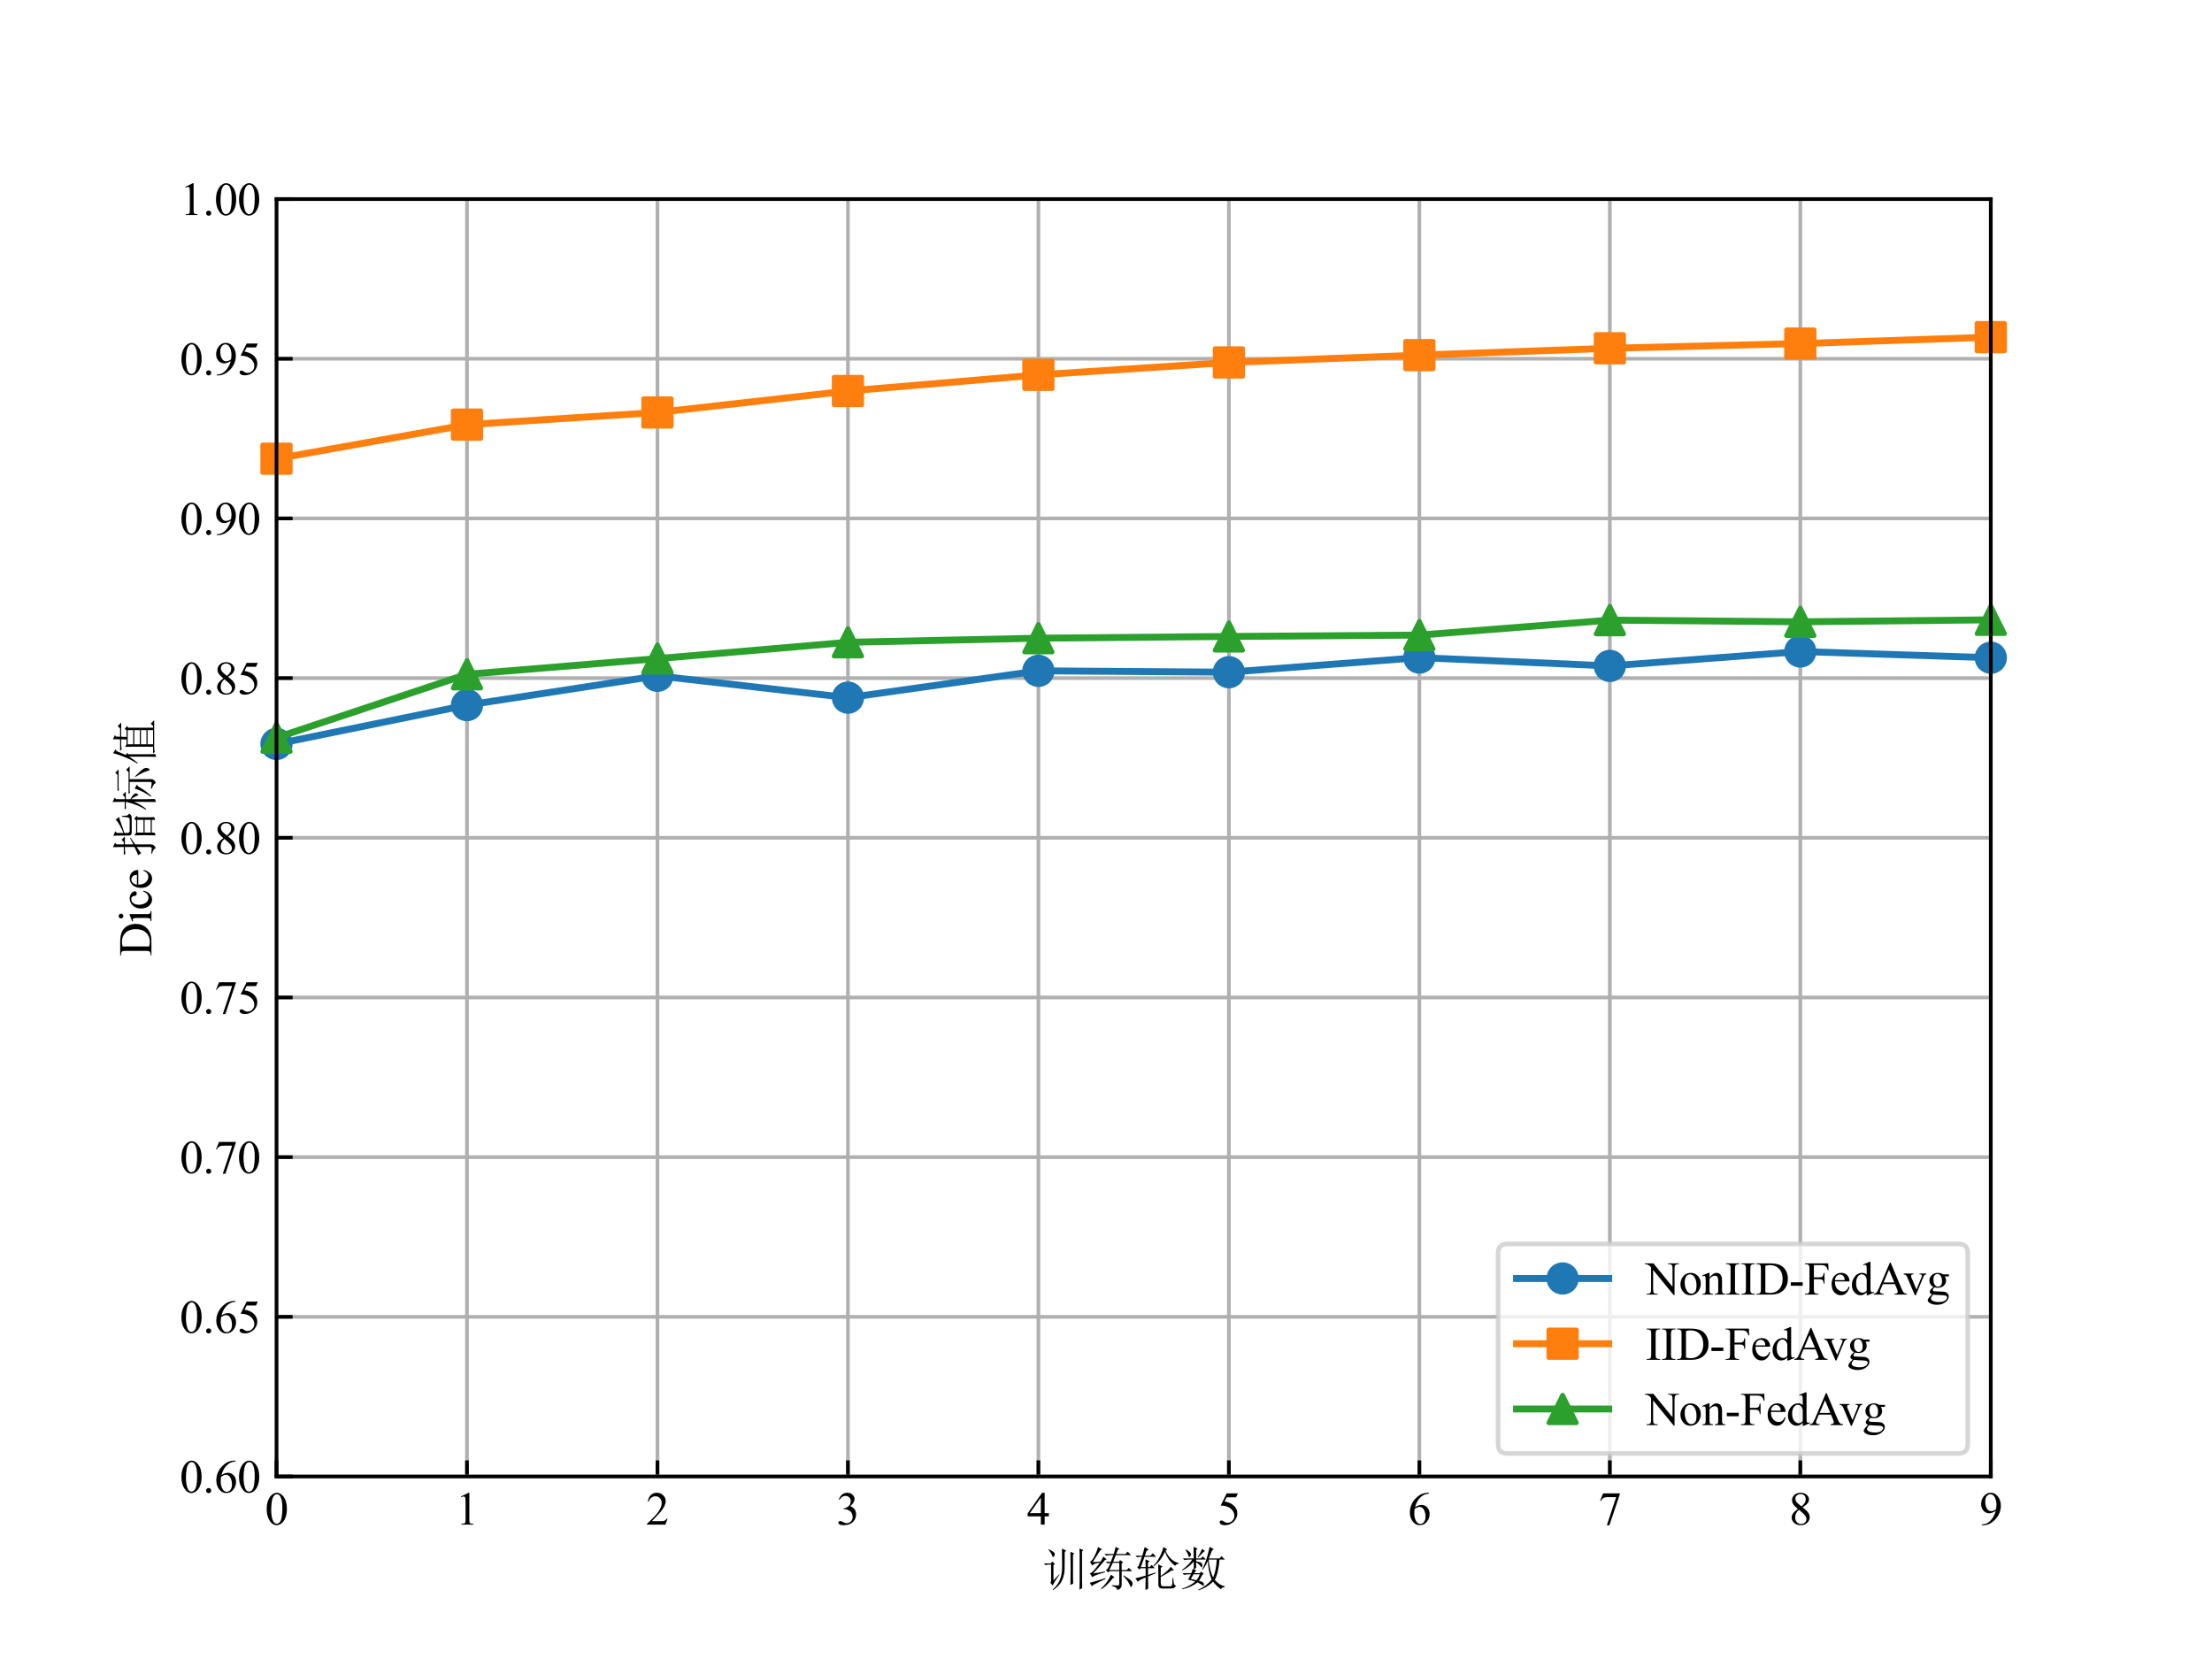 <?xml version="1.0" encoding="utf-8" standalone="no"?>
<!DOCTYPE svg PUBLIC "-//W3C//DTD SVG 1.1//EN"
  "http://www.w3.org/Graphics/SVG/1.1/DTD/svg11.dtd">
<svg xmlns:xlink="http://www.w3.org/1999/xlink" width="480pt" height="360pt" viewBox="0 0 480 360" xmlns="http://www.w3.org/2000/svg" version="1.1">
 <defs>
  <style type="text/css">*{stroke-linejoin: round; stroke-linecap: butt}</style>
 </defs>
 <g id="figure_1">
  <g id="patch_1">
   <path d="M 0 360 
L 480 360 
L 480 0 
L 0 0 
z
" style="fill: #ffffff"/>
  </g>
  <g id="axes_1">
   <g id="patch_2">
    <path d="M 60 320.4 
L 432 320.4 
L 432 43.2 
L 60 43.2 
z
" style="fill: #ffffff"/>
   </g>
   <g id="matplotlib.axis_1">
    <g id="xtick_1">
     <g id="line2d_1">
      <path d="M 60 320.4 
L 60 43.2 
" clip-path="url(#pcd4555f2c1)" style="fill: none; stroke: #b0b0b0; stroke-width: 0.8; stroke-linecap: square"/>
     </g>
     <g id="line2d_2">
      <defs>
       <path id="mec7905aaf5" d="M 0 0 
L 0 -3.5 
" style="stroke: #000000; stroke-width: 0.8"/>
      </defs>
      <g>
       <use xlink:href="#mec7905aaf5" x="60" y="320.4" style="stroke: #000000; stroke-width: 0.8"/>
      </g>
     </g>
     <g id="text_1">
      <!-- 0 -->
      <g transform="translate(57.5 330.844) scale(0.1 -0.1)">
       <defs>
        <path id="TimesNewRomanPSMT-30" d="M 231 2094 
Q 231 2819 450 3342 
Q 669 3866 1031 4122 
Q 1313 4325 1613 4325 
Q 2100 4325 2488 3828 
Q 2972 3213 2972 2159 
Q 2972 1422 2759 906 
Q 2547 391 2217 158 
Q 1888 -75 1581 -75 
Q 975 -75 572 641 
Q 231 1244 231 2094 
z
M 844 2016 
Q 844 1141 1059 588 
Q 1238 122 1591 122 
Q 1759 122 1940 273 
Q 2122 425 2216 781 
Q 2359 1319 2359 2297 
Q 2359 3022 2209 3506 
Q 2097 3866 1919 4016 
Q 1791 4119 1609 4119 
Q 1397 4119 1231 3928 
Q 1006 3669 925 3112 
Q 844 2556 844 2016 
z
" transform="scale(0.016)"/>
       </defs>
       <use xlink:href="#TimesNewRomanPSMT-30"/>
      </g>
     </g>
    </g>
    <g id="xtick_2">
     <g id="line2d_3">
      <path d="M 101.333 320.4 
L 101.333 43.2 
" clip-path="url(#pcd4555f2c1)" style="fill: none; stroke: #b0b0b0; stroke-width: 0.8; stroke-linecap: square"/>
     </g>
     <g id="line2d_4">
      <g>
       <use xlink:href="#mec7905aaf5" x="101.333" y="320.4" style="stroke: #000000; stroke-width: 0.8"/>
      </g>
     </g>
     <g id="text_2">
      <!-- 1 -->
      <g transform="translate(98.833 330.844) scale(0.1 -0.1)">
       <defs>
        <path id="TimesNewRomanPSMT-31" d="M 750 3822 
L 1781 4325 
L 1884 4325 
L 1884 747 
Q 1884 391 1914 303 
Q 1944 216 2037 169 
Q 2131 122 2419 116 
L 2419 0 
L 825 0 
L 825 116 
Q 1125 122 1212 167 
Q 1300 213 1334 289 
Q 1369 366 1369 747 
L 1369 3034 
Q 1369 3497 1338 3628 
Q 1316 3728 1258 3775 
Q 1200 3822 1119 3822 
Q 1003 3822 797 3725 
L 750 3822 
z
" transform="scale(0.016)"/>
       </defs>
       <use xlink:href="#TimesNewRomanPSMT-31"/>
      </g>
     </g>
    </g>
    <g id="xtick_3">
     <g id="line2d_5">
      <path d="M 142.667 320.4 
L 142.667 43.2 
" clip-path="url(#pcd4555f2c1)" style="fill: none; stroke: #b0b0b0; stroke-width: 0.8; stroke-linecap: square"/>
     </g>
     <g id="line2d_6">
      <g>
       <use xlink:href="#mec7905aaf5" x="142.667" y="320.4" style="stroke: #000000; stroke-width: 0.8"/>
      </g>
     </g>
     <g id="text_3">
      <!-- 2 -->
      <g transform="translate(140.167 330.844) scale(0.1 -0.1)">
       <defs>
        <path id="TimesNewRomanPSMT-32" d="M 2934 816 
L 2638 0 
L 138 0 
L 138 116 
Q 1241 1122 1691 1759 
Q 2141 2397 2141 2925 
Q 2141 3328 1894 3587 
Q 1647 3847 1303 3847 
Q 991 3847 742 3664 
Q 494 3481 375 3128 
L 259 3128 
Q 338 3706 661 4015 
Q 984 4325 1469 4325 
Q 1984 4325 2329 3994 
Q 2675 3663 2675 3213 
Q 2675 2891 2525 2569 
Q 2294 2063 1775 1497 
Q 997 647 803 472 
L 1909 472 
Q 2247 472 2383 497 
Q 2519 522 2628 598 
Q 2738 675 2819 816 
L 2934 816 
z
" transform="scale(0.016)"/>
       </defs>
       <use xlink:href="#TimesNewRomanPSMT-32"/>
      </g>
     </g>
    </g>
    <g id="xtick_4">
     <g id="line2d_7">
      <path d="M 184 320.4 
L 184 43.2 
" clip-path="url(#pcd4555f2c1)" style="fill: none; stroke: #b0b0b0; stroke-width: 0.8; stroke-linecap: square"/>
     </g>
     <g id="line2d_8">
      <g>
       <use xlink:href="#mec7905aaf5" x="184" y="320.4" style="stroke: #000000; stroke-width: 0.8"/>
      </g>
     </g>
     <g id="text_4">
      <!-- 3 -->
      <g transform="translate(181.5 330.844) scale(0.1 -0.1)">
       <defs>
        <path id="TimesNewRomanPSMT-33" d="M 325 3431 
Q 506 3859 782 4092 
Q 1059 4325 1472 4325 
Q 1981 4325 2253 3994 
Q 2459 3747 2459 3466 
Q 2459 3003 1878 2509 
Q 2269 2356 2469 2072 
Q 2669 1788 2669 1403 
Q 2669 853 2319 450 
Q 1863 -75 997 -75 
Q 569 -75 414 31 
Q 259 138 259 259 
Q 259 350 332 419 
Q 406 488 509 488 
Q 588 488 669 463 
Q 722 447 909 348 
Q 1097 250 1169 231 
Q 1284 197 1416 197 
Q 1734 197 1970 444 
Q 2206 691 2206 1028 
Q 2206 1275 2097 1509 
Q 2016 1684 1919 1775 
Q 1784 1900 1550 2001 
Q 1316 2103 1072 2103 
L 972 2103 
L 972 2197 
Q 1219 2228 1467 2375 
Q 1716 2522 1828 2728 
Q 1941 2934 1941 3181 
Q 1941 3503 1739 3701 
Q 1538 3900 1238 3900 
Q 753 3900 428 3381 
L 325 3431 
z
" transform="scale(0.016)"/>
       </defs>
       <use xlink:href="#TimesNewRomanPSMT-33"/>
      </g>
     </g>
    </g>
    <g id="xtick_5">
     <g id="line2d_9">
      <path d="M 225.333 320.4 
L 225.333 43.2 
" clip-path="url(#pcd4555f2c1)" style="fill: none; stroke: #b0b0b0; stroke-width: 0.8; stroke-linecap: square"/>
     </g>
     <g id="line2d_10">
      <g>
       <use xlink:href="#mec7905aaf5" x="225.333" y="320.4" style="stroke: #000000; stroke-width: 0.8"/>
      </g>
     </g>
     <g id="text_5">
      <!-- 4 -->
      <g transform="translate(222.833 330.844) scale(0.1 -0.1)">
       <defs>
        <path id="TimesNewRomanPSMT-34" d="M 2978 1563 
L 2978 1119 
L 2409 1119 
L 2409 0 
L 1894 0 
L 1894 1119 
L 100 1119 
L 100 1519 
L 2066 4325 
L 2409 4325 
L 2409 1563 
L 2978 1563 
z
M 1894 1563 
L 1894 3666 
L 406 1563 
L 1894 1563 
z
" transform="scale(0.016)"/>
       </defs>
       <use xlink:href="#TimesNewRomanPSMT-34"/>
      </g>
     </g>
    </g>
    <g id="xtick_6">
     <g id="line2d_11">
      <path d="M 266.667 320.4 
L 266.667 43.2 
" clip-path="url(#pcd4555f2c1)" style="fill: none; stroke: #b0b0b0; stroke-width: 0.8; stroke-linecap: square"/>
     </g>
     <g id="line2d_12">
      <g>
       <use xlink:href="#mec7905aaf5" x="266.667" y="320.4" style="stroke: #000000; stroke-width: 0.8"/>
      </g>
     </g>
     <g id="text_6">
      <!-- 5 -->
      <g transform="translate(264.167 330.844) scale(0.1 -0.1)">
       <defs>
        <path id="TimesNewRomanPSMT-35" d="M 2778 4238 
L 2534 3706 
L 1259 3706 
L 981 3138 
Q 1809 3016 2294 2522 
Q 2709 2097 2709 1522 
Q 2709 1188 2573 903 
Q 2438 619 2231 419 
Q 2025 219 1772 97 
Q 1413 -75 1034 -75 
Q 653 -75 479 54 
Q 306 184 306 341 
Q 306 428 378 495 
Q 450 563 559 563 
Q 641 563 702 538 
Q 763 513 909 409 
Q 1144 247 1384 247 
Q 1750 247 2026 523 
Q 2303 800 2303 1197 
Q 2303 1581 2056 1914 
Q 1809 2247 1375 2428 
Q 1034 2569 447 2591 
L 1259 4238 
L 2778 4238 
z
" transform="scale(0.016)"/>
       </defs>
       <use xlink:href="#TimesNewRomanPSMT-35"/>
      </g>
     </g>
    </g>
    <g id="xtick_7">
     <g id="line2d_13">
      <path d="M 308 320.4 
L 308 43.2 
" clip-path="url(#pcd4555f2c1)" style="fill: none; stroke: #b0b0b0; stroke-width: 0.8; stroke-linecap: square"/>
     </g>
     <g id="line2d_14">
      <g>
       <use xlink:href="#mec7905aaf5" x="308" y="320.4" style="stroke: #000000; stroke-width: 0.8"/>
      </g>
     </g>
     <g id="text_7">
      <!-- 6 -->
      <g transform="translate(305.5 330.844) scale(0.1 -0.1)">
       <defs>
        <path id="TimesNewRomanPSMT-36" d="M 2869 4325 
L 2869 4209 
Q 2456 4169 2195 4045 
Q 1934 3922 1679 3669 
Q 1425 3416 1258 3105 
Q 1091 2794 978 2366 
Q 1428 2675 1881 2675 
Q 2316 2675 2634 2325 
Q 2953 1975 2953 1425 
Q 2953 894 2631 456 
Q 2244 -75 1606 -75 
Q 1172 -75 869 213 
Q 275 772 275 1663 
Q 275 2231 503 2743 
Q 731 3256 1154 3653 
Q 1578 4050 1965 4187 
Q 2353 4325 2688 4325 
L 2869 4325 
z
M 925 2138 
Q 869 1716 869 1456 
Q 869 1156 980 804 
Q 1091 453 1309 247 
Q 1469 100 1697 100 
Q 1969 100 2183 356 
Q 2397 613 2397 1088 
Q 2397 1622 2184 2012 
Q 1972 2403 1581 2403 
Q 1463 2403 1327 2353 
Q 1191 2303 925 2138 
z
" transform="scale(0.016)"/>
       </defs>
       <use xlink:href="#TimesNewRomanPSMT-36"/>
      </g>
     </g>
    </g>
    <g id="xtick_8">
     <g id="line2d_15">
      <path d="M 349.333 320.4 
L 349.333 43.2 
" clip-path="url(#pcd4555f2c1)" style="fill: none; stroke: #b0b0b0; stroke-width: 0.8; stroke-linecap: square"/>
     </g>
     <g id="line2d_16">
      <g>
       <use xlink:href="#mec7905aaf5" x="349.333" y="320.4" style="stroke: #000000; stroke-width: 0.8"/>
      </g>
     </g>
     <g id="text_8">
      <!-- 7 -->
      <g transform="translate(346.833 330.844) scale(0.1 -0.1)">
       <defs>
        <path id="TimesNewRomanPSMT-37" d="M 644 4238 
L 2916 4238 
L 2916 4119 
L 1503 -88 
L 1153 -88 
L 2419 3728 
L 1253 3728 
Q 900 3728 750 3644 
Q 488 3500 328 3200 
L 238 3234 
L 644 4238 
z
" transform="scale(0.016)"/>
       </defs>
       <use xlink:href="#TimesNewRomanPSMT-37"/>
      </g>
     </g>
    </g>
    <g id="xtick_9">
     <g id="line2d_17">
      <path d="M 390.667 320.4 
L 390.667 43.2 
" clip-path="url(#pcd4555f2c1)" style="fill: none; stroke: #b0b0b0; stroke-width: 0.8; stroke-linecap: square"/>
     </g>
     <g id="line2d_18">
      <g>
       <use xlink:href="#mec7905aaf5" x="390.667" y="320.4" style="stroke: #000000; stroke-width: 0.8"/>
      </g>
     </g>
     <g id="text_9">
      <!-- 8 -->
      <g transform="translate(388.167 330.844) scale(0.1 -0.1)">
       <defs>
        <path id="TimesNewRomanPSMT-38" d="M 1228 2134 
Q 725 2547 579 2797 
Q 434 3047 434 3316 
Q 434 3728 753 4026 
Q 1072 4325 1600 4325 
Q 2113 4325 2425 4047 
Q 2738 3769 2738 3413 
Q 2738 3175 2569 2928 
Q 2400 2681 1866 2347 
Q 2416 1922 2594 1678 
Q 2831 1359 2831 1006 
Q 2831 559 2490 242 
Q 2150 -75 1597 -75 
Q 994 -75 656 303 
Q 388 606 388 966 
Q 388 1247 577 1523 
Q 766 1800 1228 2134 
z
M 1719 2469 
Q 2094 2806 2194 3001 
Q 2294 3197 2294 3444 
Q 2294 3772 2109 3958 
Q 1925 4144 1606 4144 
Q 1288 4144 1088 3959 
Q 888 3775 888 3528 
Q 888 3366 970 3203 
Q 1053 3041 1206 2894 
L 1719 2469 
z
M 1375 2016 
Q 1116 1797 991 1539 
Q 866 1281 866 981 
Q 866 578 1086 336 
Q 1306 94 1647 94 
Q 1984 94 2187 284 
Q 2391 475 2391 747 
Q 2391 972 2272 1150 
Q 2050 1481 1375 2016 
z
" transform="scale(0.016)"/>
       </defs>
       <use xlink:href="#TimesNewRomanPSMT-38"/>
      </g>
     </g>
    </g>
    <g id="xtick_10">
     <g id="line2d_19">
      <path d="M 432 320.4 
L 432 43.2 
" clip-path="url(#pcd4555f2c1)" style="fill: none; stroke: #b0b0b0; stroke-width: 0.8; stroke-linecap: square"/>
     </g>
     <g id="line2d_20">
      <g>
       <use xlink:href="#mec7905aaf5" x="432" y="320.4" style="stroke: #000000; stroke-width: 0.8"/>
      </g>
     </g>
     <g id="text_10">
      <!-- 9 -->
      <g transform="translate(429.5 330.844) scale(0.1 -0.1)">
       <defs>
        <path id="TimesNewRomanPSMT-39" d="M 338 -88 
L 338 28 
Q 744 34 1094 217 
Q 1444 400 1770 856 
Q 2097 1313 2225 1859 
Q 1734 1544 1338 1544 
Q 891 1544 572 1889 
Q 253 2234 253 2806 
Q 253 3363 572 3797 
Q 956 4325 1575 4325 
Q 2097 4325 2469 3894 
Q 2925 3359 2925 2575 
Q 2925 1869 2578 1258 
Q 2231 647 1613 244 
Q 1109 -88 516 -88 
L 338 -88 
z
M 2275 2091 
Q 2331 2497 2331 2741 
Q 2331 3044 2228 3395 
Q 2125 3747 1936 3934 
Q 1747 4122 1506 4122 
Q 1228 4122 1018 3872 
Q 809 3622 809 3128 
Q 809 2469 1088 2097 
Q 1291 1828 1588 1828 
Q 1731 1828 1928 1897 
Q 2125 1966 2275 2091 
z
" transform="scale(0.016)"/>
       </defs>
       <use xlink:href="#TimesNewRomanPSMT-39"/>
      </g>
     </g>
    </g>
    <g id="text_11">
     <!-- 训练轮数 -->
     <g transform="translate(226 344.062) scale(0.1 -0.1)">
      <defs>
       <path id="SimSun-8bad" d="M 3925 4575 
L 4475 4350 
L 4275 4200 
L 4275 1050 
Q 4275 825 4300 275 
L 3925 75 
Q 3950 1050 3950 2362 
Q 3950 3675 3925 4575 
z
M 5150 5025 
L 5700 4800 
L 5500 4625 
L 5500 725 
Q 5500 225 5525 -350 
L 5150 -550 
Q 5175 -75 5175 500 
L 5175 4125 
Q 5175 4400 5150 5025 
z
M 950 4875 
L 1000 4925 
Q 1500 4675 1662 4525 
Q 1825 4375 1800 4200 
Q 1775 4025 1700 3950 
Q 1625 3875 1575 3875 
Q 1500 3875 1425 4100 
Q 1325 4400 950 4875 
z
M 1625 700 
L 2400 1525 
L 2450 1475 
Q 1750 525 1525 0 
L 1200 400 
Q 1325 525 1300 725 
L 1300 2850 
L 1025 2850 
Q 825 2850 550 2775 
L 325 3000 
L 1275 3000 
L 1450 3250 
L 1825 2925 
L 1625 2775 
L 1625 700 
z
M 2775 5000 
L 3350 4750 
L 3150 4550 
Q 3150 3125 3137 2300 
Q 3125 1475 2812 750 
Q 2500 25 1575 -625 
L 1500 -575 
Q 2300 175 2550 900 
Q 2800 1625 2800 2650 
Q 2800 3675 2775 5000 
z
" transform="scale(0.016)"/>
       <path id="SimSun-7ec3" d="M 700 3175 
L 1775 3250 
Q 1950 3525 2125 3925 
L 2600 3550 
L 2375 3475 
Q 1575 2500 775 1650 
Q 1425 1725 2350 1900 
L 2375 1800 
Q 875 1400 650 1125 
L 325 1650 
Q 550 1725 800 1987 
Q 1050 2250 1675 3100 
Q 1375 3075 1087 2987 
Q 800 2900 625 2725 
L 325 3225 
Q 550 3275 887 3900 
Q 1225 4525 1425 5225 
L 1975 4900 
L 1700 4750 
Q 1225 3975 700 3175 
z
M 300 375 
Q 1250 625 2425 1000 
L 2450 900 
Q 1550 500 750 75 
L 600 -100 
L 300 375 
z
M 2700 2250 
Q 2900 2550 3100 3075 
Q 2975 3075 2700 3000 
L 2475 3225 
L 3150 3225 
L 3500 4125 
L 3125 4125 
Q 2800 4125 2525 4050 
L 2300 4275 
L 3550 4275 
Q 3775 5000 3800 5250 
L 4325 4950 
L 4100 4825 
Q 4025 4650 3875 4275 
L 5125 4275 
L 5450 4600 
L 5900 4125 
L 3825 4125 
L 3475 3225 
L 4250 3225 
L 4425 3450 
L 4825 3150 
L 4625 3000 
L 4625 2100 
L 5300 2100 
L 5600 2400 
L 6050 1950 
L 4625 1950 
L 4625 150 
Q 4650 -450 4025 -600 
Q 4025 -225 3300 -50 
L 3300 50 
Q 3900 0 4100 0 
Q 4300 0 4300 275 
L 4300 1950 
L 2975 1950 
L 2800 1775 
L 2475 2125 
L 2700 2250 
z
M 3450 1025 
Q 2650 0 1900 -500 
L 1825 -425 
Q 2275 0 2600 450 
Q 2925 900 3175 1475 
L 3675 1100 
L 3450 1025 
z
M 4900 1375 
Q 5775 825 5937 637 
Q 6100 450 6100 275 
Q 6100 125 6025 -37 
Q 5950 -200 5900 -200 
Q 5825 -200 5700 125 
Q 5525 575 4850 1300 
L 4900 1375 
z
M 3425 3075 
Q 3225 2625 2950 2100 
L 4300 2100 
L 4300 3075 
L 3425 3075 
z
" transform="scale(0.016)"/>
       <path id="SimSun-8f6e" d="M 1625 2500 
Q 1625 3125 1600 3550 
L 2175 3300 
L 1950 3125 
L 1950 2500 
L 2150 2500 
L 2450 2800 
L 2875 2350 
L 1950 2350 
L 1950 1450 
L 2975 1775 
L 3000 1675 
L 1950 1225 
Q 1950 275 1975 -425 
L 1600 -600 
Q 1625 425 1625 1100 
Q 650 700 550 500 
L 250 1000 
Q 675 1075 1625 1350 
L 1625 2350 
L 950 2350 
L 775 2175 
L 475 2500 
L 675 2650 
L 1125 3900 
L 950 3900 
Q 750 3900 475 3825 
L 250 4050 
L 1175 4050 
Q 1325 4525 1500 5225 
L 2050 4850 
L 1750 4700 
L 1525 4050 
L 2275 4050 
L 2600 4375 
L 3050 3900 
L 1475 3900 
L 975 2500 
L 1625 2500 
z
M 4550 4900 
L 4325 4725 
Q 4925 3350 6125 3050 
L 6125 2975 
Q 5775 2925 5625 2675 
Q 4650 3400 4250 4600 
Q 3675 3300 2725 2600 
L 2675 2675 
Q 3100 3100 3450 3737 
Q 3800 4375 4050 5225 
L 4550 4900 
z
M 3350 1575 
Q 3350 2350 3325 2875 
L 3925 2575 
L 3675 2400 
L 3675 1300 
Q 4550 1875 5050 2550 
L 5450 2075 
L 5125 2025 
Q 4400 1525 3675 1175 
L 3675 375 
Q 3650 -150 4125 -100 
L 4975 -100 
Q 5225 -100 5250 325 
Q 5275 750 5275 1025 
L 5375 1025 
Q 5400 700 5437 375 
Q 5475 50 5750 -25 
Q 5600 -375 5125 -400 
L 3925 -400 
Q 3325 -400 3350 150 
L 3350 1575 
z
" transform="scale(0.016)"/>
       <path id="SimSun-6570" d="M 1875 1525 
Q 1675 1200 1500 900 
Q 1825 825 2275 725 
Q 2500 975 2725 1525 
L 1875 1525 
z
M 850 4900 
Q 1325 4600 1425 4450 
Q 1525 4300 1525 4225 
Q 1525 4100 1437 3975 
Q 1350 3850 1300 3850 
Q 1225 3850 1150 4100 
Q 1050 4450 775 4850 
L 850 4900 
z
M 3000 4975 
L 3450 4675 
Q 3250 4625 3100 4425 
Q 2925 4225 2525 3825 
L 2450 3875 
Q 2925 4625 3000 4975 
z
M 1875 5250 
L 2425 5000 
L 2225 4825 
L 2225 3675 
L 2850 3675 
L 3125 3950 
L 3550 3525 
L 2225 3525 
L 2225 3300 
Q 2800 3175 2937 3062 
Q 3075 2950 3075 2775 
Q 3075 2700 3050 2587 
Q 3025 2475 2975 2475 
Q 2925 2475 2800 2650 
Q 2600 2925 2225 3175 
L 2225 2400 
L 1925 2200 
L 2275 2050 
Q 2150 2000 1950 1675 
L 2725 1675 
L 2900 1900 
L 3275 1575 
L 3050 1450 
Q 2800 875 2600 650 
Q 3000 550 3137 437 
Q 3275 325 3275 150 
Q 3275 -25 3200 -25 
Q 3125 -25 3025 75 
Q 2750 275 2400 425 
Q 1525 -275 325 -500 
L 300 -425 
Q 1450 -50 2100 550 
Q 1600 725 1125 800 
Q 1225 950 1525 1525 
L 1200 1525 
Q 875 1525 600 1450 
L 375 1675 
L 1575 1675 
Q 1675 1925 1775 2275 
L 1900 2225 
L 1900 3250 
Q 1225 2475 350 2050 
L 300 2125 
Q 1225 2775 1700 3525 
L 1250 3525 
Q 925 3525 650 3450 
L 425 3675 
L 1900 3675 
Q 1900 4575 1875 5250 
z
M 3925 3525 
Q 4050 2075 4525 1100 
Q 4925 1950 5025 3525 
L 3925 3525 
z
M 4050 5250 
L 4625 4925 
Q 4425 4850 4325 4625 
Q 4225 4400 3950 3675 
L 5375 3675 
L 5675 3975 
L 6125 3525 
L 5400 3525 
Q 5250 1675 4750 775 
Q 5325 75 6100 -100 
L 6100 -200 
Q 5625 -275 5600 -500 
Q 4950 -50 4525 525 
Q 3700 -275 2550 -650 
L 2500 -575 
Q 3650 -50 4325 800 
Q 3850 1975 3825 3375 
Q 3575 2725 3100 2150 
L 3025 2200 
Q 3625 3200 4050 5250 
z
" transform="scale(0.016)"/>
      </defs>
      <use xlink:href="#SimSun-8bad"/>
      <use xlink:href="#SimSun-7ec3" x="100"/>
      <use xlink:href="#SimSun-8f6e" x="200"/>
      <use xlink:href="#SimSun-6570" x="300"/>
     </g>
    </g>
   </g>
   <g id="matplotlib.axis_2">
    <g id="ytick_1">
     <g id="line2d_21">
      <path d="M 60 320.4 
L 432 320.4 
" clip-path="url(#pcd4555f2c1)" style="fill: none; stroke: #b0b0b0; stroke-width: 0.8; stroke-linecap: square"/>
     </g>
     <g id="line2d_22">
      <defs>
       <path id="mfb85267f0c" d="M 0 0 
L 3.5 0 
" style="stroke: #000000; stroke-width: 0.8"/>
      </defs>
      <g>
       <use xlink:href="#mfb85267f0c" x="60" y="320.4" style="stroke: #000000; stroke-width: 0.8"/>
      </g>
     </g>
     <g id="text_12">
      <!-- 0.60 -->
      <g transform="translate(39 323.872) scale(0.1 -0.1)">
       <defs>
        <path id="TimesNewRomanPSMT-2e" d="M 800 606 
Q 947 606 1047 504 
Q 1147 403 1147 259 
Q 1147 116 1045 14 
Q 944 -88 800 -88 
Q 656 -88 554 14 
Q 453 116 453 259 
Q 453 406 554 506 
Q 656 606 800 606 
z
" transform="scale(0.016)"/>
       </defs>
       <use xlink:href="#TimesNewRomanPSMT-30"/>
       <use xlink:href="#TimesNewRomanPSMT-2e" x="50"/>
       <use xlink:href="#TimesNewRomanPSMT-36" x="75"/>
       <use xlink:href="#TimesNewRomanPSMT-30" x="125"/>
      </g>
     </g>
    </g>
    <g id="ytick_2">
     <g id="line2d_23">
      <path d="M 60 285.75 
L 432 285.75 
" clip-path="url(#pcd4555f2c1)" style="fill: none; stroke: #b0b0b0; stroke-width: 0.8; stroke-linecap: square"/>
     </g>
     <g id="line2d_24">
      <g>
       <use xlink:href="#mfb85267f0c" x="60" y="285.75" style="stroke: #000000; stroke-width: 0.8"/>
      </g>
     </g>
     <g id="text_13">
      <!-- 0.65 -->
      <g transform="translate(39 289.222) scale(0.1 -0.1)">
       <use xlink:href="#TimesNewRomanPSMT-30"/>
       <use xlink:href="#TimesNewRomanPSMT-2e" x="50"/>
       <use xlink:href="#TimesNewRomanPSMT-36" x="75"/>
       <use xlink:href="#TimesNewRomanPSMT-35" x="125"/>
      </g>
     </g>
    </g>
    <g id="ytick_3">
     <g id="line2d_25">
      <path d="M 60 251.1 
L 432 251.1 
" clip-path="url(#pcd4555f2c1)" style="fill: none; stroke: #b0b0b0; stroke-width: 0.8; stroke-linecap: square"/>
     </g>
     <g id="line2d_26">
      <g>
       <use xlink:href="#mfb85267f0c" x="60" y="251.1" style="stroke: #000000; stroke-width: 0.8"/>
      </g>
     </g>
     <g id="text_14">
      <!-- 0.70 -->
      <g transform="translate(39 254.572) scale(0.1 -0.1)">
       <use xlink:href="#TimesNewRomanPSMT-30"/>
       <use xlink:href="#TimesNewRomanPSMT-2e" x="50"/>
       <use xlink:href="#TimesNewRomanPSMT-37" x="75"/>
       <use xlink:href="#TimesNewRomanPSMT-30" x="125"/>
      </g>
     </g>
    </g>
    <g id="ytick_4">
     <g id="line2d_27">
      <path d="M 60 216.45 
L 432 216.45 
" clip-path="url(#pcd4555f2c1)" style="fill: none; stroke: #b0b0b0; stroke-width: 0.8; stroke-linecap: square"/>
     </g>
     <g id="line2d_28">
      <g>
       <use xlink:href="#mfb85267f0c" x="60" y="216.45" style="stroke: #000000; stroke-width: 0.8"/>
      </g>
     </g>
     <g id="text_15">
      <!-- 0.75 -->
      <g transform="translate(39 219.922) scale(0.1 -0.1)">
       <use xlink:href="#TimesNewRomanPSMT-30"/>
       <use xlink:href="#TimesNewRomanPSMT-2e" x="50"/>
       <use xlink:href="#TimesNewRomanPSMT-37" x="75"/>
       <use xlink:href="#TimesNewRomanPSMT-35" x="125"/>
      </g>
     </g>
    </g>
    <g id="ytick_5">
     <g id="line2d_29">
      <path d="M 60 181.8 
L 432 181.8 
" clip-path="url(#pcd4555f2c1)" style="fill: none; stroke: #b0b0b0; stroke-width: 0.8; stroke-linecap: square"/>
     </g>
     <g id="line2d_30">
      <g>
       <use xlink:href="#mfb85267f0c" x="60" y="181.8" style="stroke: #000000; stroke-width: 0.8"/>
      </g>
     </g>
     <g id="text_16">
      <!-- 0.80 -->
      <g transform="translate(39 185.272) scale(0.1 -0.1)">
       <use xlink:href="#TimesNewRomanPSMT-30"/>
       <use xlink:href="#TimesNewRomanPSMT-2e" x="50"/>
       <use xlink:href="#TimesNewRomanPSMT-38" x="75"/>
       <use xlink:href="#TimesNewRomanPSMT-30" x="125"/>
      </g>
     </g>
    </g>
    <g id="ytick_6">
     <g id="line2d_31">
      <path d="M 60 147.15 
L 432 147.15 
" clip-path="url(#pcd4555f2c1)" style="fill: none; stroke: #b0b0b0; stroke-width: 0.8; stroke-linecap: square"/>
     </g>
     <g id="line2d_32">
      <g>
       <use xlink:href="#mfb85267f0c" x="60" y="147.15" style="stroke: #000000; stroke-width: 0.8"/>
      </g>
     </g>
     <g id="text_17">
      <!-- 0.85 -->
      <g transform="translate(39 150.622) scale(0.1 -0.1)">
       <use xlink:href="#TimesNewRomanPSMT-30"/>
       <use xlink:href="#TimesNewRomanPSMT-2e" x="50"/>
       <use xlink:href="#TimesNewRomanPSMT-38" x="75"/>
       <use xlink:href="#TimesNewRomanPSMT-35" x="125"/>
      </g>
     </g>
    </g>
    <g id="ytick_7">
     <g id="line2d_33">
      <path d="M 60 112.5 
L 432 112.5 
" clip-path="url(#pcd4555f2c1)" style="fill: none; stroke: #b0b0b0; stroke-width: 0.8; stroke-linecap: square"/>
     </g>
     <g id="line2d_34">
      <g>
       <use xlink:href="#mfb85267f0c" x="60" y="112.5" style="stroke: #000000; stroke-width: 0.8"/>
      </g>
     </g>
     <g id="text_18">
      <!-- 0.90 -->
      <g transform="translate(39 115.972) scale(0.1 -0.1)">
       <use xlink:href="#TimesNewRomanPSMT-30"/>
       <use xlink:href="#TimesNewRomanPSMT-2e" x="50"/>
       <use xlink:href="#TimesNewRomanPSMT-39" x="75"/>
       <use xlink:href="#TimesNewRomanPSMT-30" x="125"/>
      </g>
     </g>
    </g>
    <g id="ytick_8">
     <g id="line2d_35">
      <path d="M 60 77.85 
L 432 77.85 
" clip-path="url(#pcd4555f2c1)" style="fill: none; stroke: #b0b0b0; stroke-width: 0.8; stroke-linecap: square"/>
     </g>
     <g id="line2d_36">
      <g>
       <use xlink:href="#mfb85267f0c" x="60" y="77.85" style="stroke: #000000; stroke-width: 0.8"/>
      </g>
     </g>
     <g id="text_19">
      <!-- 0.95 -->
      <g transform="translate(39 81.322) scale(0.1 -0.1)">
       <use xlink:href="#TimesNewRomanPSMT-30"/>
       <use xlink:href="#TimesNewRomanPSMT-2e" x="50"/>
       <use xlink:href="#TimesNewRomanPSMT-39" x="75"/>
       <use xlink:href="#TimesNewRomanPSMT-35" x="125"/>
      </g>
     </g>
    </g>
    <g id="ytick_9">
     <g id="line2d_37">
      <path d="M 60 43.2 
L 432 43.2 
" clip-path="url(#pcd4555f2c1)" style="fill: none; stroke: #b0b0b0; stroke-width: 0.8; stroke-linecap: square"/>
     </g>
     <g id="line2d_38">
      <g>
       <use xlink:href="#mfb85267f0c" x="60" y="43.2" style="stroke: #000000; stroke-width: 0.8"/>
      </g>
     </g>
     <g id="text_20">
      <!-- 1.00 -->
      <g transform="translate(39 46.672) scale(0.1 -0.1)">
       <use xlink:href="#TimesNewRomanPSMT-31"/>
       <use xlink:href="#TimesNewRomanPSMT-2e" x="50"/>
       <use xlink:href="#TimesNewRomanPSMT-30" x="75"/>
       <use xlink:href="#TimesNewRomanPSMT-30" x="125"/>
      </g>
     </g>
    </g>
    <g id="text_21">
     <!-- Dice 指标值 -->
     <g transform="translate(32.861 207.489) rotate(-90) scale(0.1 -0.1)">
      <defs>
       <path id="TimesNewRomanPSMT-44" d="M 109 0 
L 109 116 
L 269 116 
Q 538 116 650 288 
Q 719 391 719 750 
L 719 3488 
Q 719 3884 631 3984 
Q 509 4122 269 4122 
L 109 4122 
L 109 4238 
L 1834 4238 
Q 2784 4238 3279 4022 
Q 3775 3806 4076 3303 
Q 4378 2800 4378 2141 
Q 4378 1256 3841 663 
Q 3238 0 2003 0 
L 109 0 
z
M 1319 306 
Q 1716 219 1984 219 
Q 2709 219 3187 728 
Q 3666 1238 3666 2109 
Q 3666 2988 3187 3494 
Q 2709 4000 1959 4000 
Q 1678 4000 1319 3909 
L 1319 306 
z
" transform="scale(0.016)"/>
       <path id="TimesNewRomanPSMT-69" d="M 928 4444 
Q 1059 4444 1151 4351 
Q 1244 4259 1244 4128 
Q 1244 3997 1151 3903 
Q 1059 3809 928 3809 
Q 797 3809 703 3903 
Q 609 3997 609 4128 
Q 609 4259 701 4351 
Q 794 4444 928 4444 
z
M 1188 2947 
L 1188 647 
Q 1188 378 1227 289 
Q 1266 200 1342 156 
Q 1419 113 1622 113 
L 1622 0 
L 231 0 
L 231 113 
Q 441 113 512 153 
Q 584 194 626 287 
Q 669 381 669 647 
L 669 1750 
Q 669 2216 641 2353 
Q 619 2453 572 2492 
Q 525 2531 444 2531 
Q 356 2531 231 2484 
L 188 2597 
L 1050 2947 
L 1188 2947 
z
" transform="scale(0.016)"/>
       <path id="TimesNewRomanPSMT-63" d="M 2631 1088 
Q 2516 522 2178 217 
Q 1841 -88 1431 -88 
Q 944 -88 581 321 
Q 219 731 219 1428 
Q 219 2103 620 2525 
Q 1022 2947 1584 2947 
Q 2006 2947 2278 2723 
Q 2550 2500 2550 2259 
Q 2550 2141 2473 2067 
Q 2397 1994 2259 1994 
Q 2075 1994 1981 2113 
Q 1928 2178 1911 2362 
Q 1894 2547 1784 2644 
Q 1675 2738 1481 2738 
Q 1169 2738 978 2506 
Q 725 2200 725 1697 
Q 725 1184 976 792 
Q 1228 400 1656 400 
Q 1963 400 2206 609 
Q 2378 753 2541 1131 
L 2631 1088 
z
" transform="scale(0.016)"/>
       <path id="TimesNewRomanPSMT-65" d="M 681 1784 
Q 678 1147 991 784 
Q 1303 422 1725 422 
Q 2006 422 2214 576 
Q 2422 731 2563 1106 
L 2659 1044 
Q 2594 616 2278 264 
Q 1963 -88 1488 -88 
Q 972 -88 605 314 
Q 238 716 238 1394 
Q 238 2128 614 2539 
Q 991 2950 1559 2950 
Q 2041 2950 2350 2633 
Q 2659 2316 2659 1784 
L 681 1784 
z
M 681 1966 
L 2006 1966 
Q 1991 2241 1941 2353 
Q 1863 2528 1708 2628 
Q 1553 2728 1384 2728 
Q 1125 2728 920 2526 
Q 716 2325 681 1966 
z
" transform="scale(0.016)"/>
       <path id="TimesNewRomanPSMT-20" transform="scale(0.016)"/>
       <path id="SimSun-6307" d="M 3000 3200 
Q 3000 4875 2975 5175 
L 3575 4900 
L 3350 4700 
L 3350 3800 
Q 3825 3975 4375 4287 
Q 4925 4600 5150 4850 
L 5525 4375 
Q 5325 4375 4825 4175 
Q 4300 3975 3350 3675 
L 3350 3250 
Q 3350 2925 3725 2950 
L 5200 2950 
Q 5400 2975 5450 3175 
Q 5500 3375 5550 4000 
L 5650 4000 
Q 5675 3600 5712 3362 
Q 5750 3125 5975 3050 
Q 5825 2675 5400 2675 
L 3475 2675 
Q 2975 2650 3000 3200 
z
M 5475 1850 
L 5475 225 
Q 5475 25 5500 -375 
L 5125 -525 
L 5125 -50 
L 3400 -50 
L 3400 -400 
L 3025 -575 
Q 3050 100 3050 925 
Q 3050 1750 3025 2300 
L 3400 2075 
L 5075 2075 
L 5250 2325 
L 5675 2025 
L 5475 1850 
z
M 3400 1925 
L 3400 1075 
L 5125 1075 
L 5125 1925 
L 3400 1925 
z
M 3400 925 
L 3400 100 
L 5125 100 
L 5125 925 
L 3400 925 
z
M 1450 3750 
Q 1450 4750 1425 5225 
L 2025 4925 
L 1800 4750 
L 1800 3750 
L 2125 3750 
L 2425 4050 
L 2875 3600 
L 1800 3600 
L 1800 2450 
L 2650 2900 
L 2700 2825 
L 1800 2200 
L 1800 75 
Q 1800 -375 1275 -600 
Q 1275 -300 550 -75 
L 550 25 
Q 1100 -50 1275 -37 
Q 1450 -25 1450 300 
L 1450 2000 
Q 1100 1775 725 1500 
L 650 1350 
L 325 1800 
Q 625 1900 1450 2300 
L 1450 3600 
L 1175 3600 
Q 850 3600 575 3525 
L 350 3750 
L 1450 3750 
z
" transform="scale(0.016)"/>
       <path id="SimSun-6807" d="M 4775 2225 
Q 5725 1275 5825 1050 
Q 5925 825 5925 700 
Q 5925 525 5825 375 
Q 5725 225 5700 225 
Q 5575 225 5475 650 
Q 5300 1225 4700 2175 
L 4775 2225 
z
M 2750 4600 
L 4975 4600 
L 5275 4900 
L 5725 4450 
L 3175 4450 
L 2950 4400 
L 2750 4600 
z
M 3100 75 
Q 3775 -50 3900 -25 
Q 4025 0 4025 175 
L 4025 2950 
L 2800 2950 
L 2575 2900 
L 2375 3100 
L 5350 3100 
L 5675 3425 
L 6150 2950 
L 4400 2950 
L 4400 -25 
Q 4375 -425 3850 -600 
Q 3850 -300 3100 -50 
L 3100 75 
z
M 3125 2275 
L 3675 1950 
L 3425 1825 
Q 2800 700 2100 25 
L 2025 100 
Q 2725 1025 3125 2275 
z
M 1675 2725 
Q 1675 25 1700 -475 
L 1300 -625 
Q 1325 450 1325 2325 
Q 950 1450 350 700 
L 275 800 
Q 975 1925 1325 3475 
L 700 3475 
L 475 3425 
L 275 3625 
L 1325 3625 
Q 1325 4575 1300 5275 
L 1900 4975 
L 1675 4800 
L 1675 3625 
L 2000 3625 
L 2275 3900 
L 2700 3475 
L 1675 3475 
L 1675 2850 
Q 2150 2600 2312 2425 
Q 2475 2250 2475 2125 
Q 2475 2050 2400 1912 
Q 2325 1775 2275 1775 
Q 2200 1775 2100 2075 
Q 1925 2475 1675 2725 
z
" transform="scale(0.016)"/>
       <path id="SimSun-503c" d="M 1525 650 
Q 1525 -225 1550 -525 
L 1175 -650 
Q 1200 250 1200 550 
L 1200 3025 
Q 750 2300 325 1850 
L 250 1900 
Q 725 2625 1100 3525 
Q 1475 4425 1675 5200 
L 2200 4875 
L 1950 4725 
Q 1550 3800 1425 3475 
L 1725 3300 
L 1525 3150 
L 1525 650 
z
M 2875 3225 
L 2875 2475 
L 4800 2475 
L 4800 3225 
L 2875 3225 
z
M 2875 2325 
L 2875 1575 
L 4800 1575 
L 4800 2325 
L 2875 2325 
z
M 2875 1425 
L 2875 675 
L 4800 675 
L 4800 1425 
L 2875 1425 
z
M 2875 525 
L 2875 -225 
L 4800 -225 
L 4800 525 
L 2875 525 
z
M 3550 4250 
Q 3575 4825 3550 5225 
L 4125 4950 
L 3925 4800 
L 3900 4250 
L 5025 4250 
L 5350 4575 
L 5825 4100 
L 3900 4100 
L 3875 3375 
L 4750 3375 
L 4975 3625 
L 5350 3300 
L 5125 3150 
L 5125 -225 
L 5350 -225 
L 5675 100 
L 6150 -375 
L 2450 -375 
Q 2125 -375 1850 -450 
L 1625 -225 
L 2550 -225 
L 2550 2550 
Q 2550 2850 2525 3575 
L 2875 3375 
L 3525 3375 
L 3550 4100 
L 2800 4100 
Q 2475 4100 2200 4025 
L 1975 4250 
L 3550 4250 
z
" transform="scale(0.016)"/>
      </defs>
      <use xlink:href="#TimesNewRomanPSMT-44"/>
      <use xlink:href="#TimesNewRomanPSMT-69" x="72.217"/>
      <use xlink:href="#TimesNewRomanPSMT-63" x="100"/>
      <use xlink:href="#TimesNewRomanPSMT-65" x="144.385"/>
      <use xlink:href="#TimesNewRomanPSMT-20" x="188.77"/>
      <use xlink:href="#SimSun-6307" x="213.77"/>
      <use xlink:href="#SimSun-6807" x="313.77"/>
      <use xlink:href="#SimSun-503c" x="413.77"/>
     </g>
    </g>
   </g>
   <g id="line2d_39">
    <path d="M 60 161.441 
L 101.333 153.009 
L 142.667 146.653 
L 184 151.391 
L 225.333 145.569 
L 266.667 145.864 
L 308 142.697 
L 349.333 144.504 
L 390.667 141.377 
L 432 142.728 
" style="fill: none; stroke: #1f77b4; stroke-width: 1.5; stroke-linecap: square"/>
    <defs>
     <path id="m4b2c283fef" d="M 0 3 
C 0.796 3 1.559 2.684 2.121 2.121 
C 2.684 1.559 3 0.796 3 0 
C 3 -0.796 2.684 -1.559 2.121 -2.121 
C 1.559 -2.684 0.796 -3 0 -3 
C -0.796 -3 -1.559 -2.684 -2.121 -2.121 
C -2.684 -1.559 -3 -0.796 -3 0 
C -3 0.796 -2.684 1.559 -2.121 2.121 
C -1.559 2.684 -0.796 3 0 3 
z
" style="stroke: #1f77b4"/>
    </defs>
    <g>
     <use xlink:href="#m4b2c283fef" x="60" y="161.441" style="fill: #1f77b4; stroke: #1f77b4"/>
     <use xlink:href="#m4b2c283fef" x="101.333" y="153.009" style="fill: #1f77b4; stroke: #1f77b4"/>
     <use xlink:href="#m4b2c283fef" x="142.667" y="146.653" style="fill: #1f77b4; stroke: #1f77b4"/>
     <use xlink:href="#m4b2c283fef" x="184" y="151.391" style="fill: #1f77b4; stroke: #1f77b4"/>
     <use xlink:href="#m4b2c283fef" x="225.333" y="145.569" style="fill: #1f77b4; stroke: #1f77b4"/>
     <use xlink:href="#m4b2c283fef" x="266.667" y="145.864" style="fill: #1f77b4; stroke: #1f77b4"/>
     <use xlink:href="#m4b2c283fef" x="308" y="142.697" style="fill: #1f77b4; stroke: #1f77b4"/>
     <use xlink:href="#m4b2c283fef" x="349.333" y="144.504" style="fill: #1f77b4; stroke: #1f77b4"/>
     <use xlink:href="#m4b2c283fef" x="390.667" y="141.377" style="fill: #1f77b4; stroke: #1f77b4"/>
     <use xlink:href="#m4b2c283fef" x="432" y="142.728" style="fill: #1f77b4; stroke: #1f77b4"/>
    </g>
   </g>
   <g id="line2d_40">
    <path d="M 60 99.544 
L 101.333 92.145 
L 142.667 89.502 
L 184 84.845 
L 225.333 81.338 
L 266.667 78.65 
L 308 77.06 
L 349.333 75.575 
L 390.667 74.55 
L 432 73.16 
" style="fill: none; stroke: #ff7f0e; stroke-width: 1.5; stroke-linecap: square"/>
    <defs>
     <path id="mf96f43eb3f" d="M -3 3 
L 3 3 
L 3 -3 
L -3 -3 
z
" style="stroke: #ff7f0e; stroke-linejoin: miter"/>
    </defs>
    <g>
     <use xlink:href="#mf96f43eb3f" x="60" y="99.544" style="fill: #ff7f0e; stroke: #ff7f0e; stroke-linejoin: miter"/>
     <use xlink:href="#mf96f43eb3f" x="101.333" y="92.145" style="fill: #ff7f0e; stroke: #ff7f0e; stroke-linejoin: miter"/>
     <use xlink:href="#mf96f43eb3f" x="142.667" y="89.502" style="fill: #ff7f0e; stroke: #ff7f0e; stroke-linejoin: miter"/>
     <use xlink:href="#mf96f43eb3f" x="184" y="84.845" style="fill: #ff7f0e; stroke: #ff7f0e; stroke-linejoin: miter"/>
     <use xlink:href="#mf96f43eb3f" x="225.333" y="81.338" style="fill: #ff7f0e; stroke: #ff7f0e; stroke-linejoin: miter"/>
     <use xlink:href="#mf96f43eb3f" x="266.667" y="78.65" style="fill: #ff7f0e; stroke: #ff7f0e; stroke-linejoin: miter"/>
     <use xlink:href="#mf96f43eb3f" x="308" y="77.06" style="fill: #ff7f0e; stroke: #ff7f0e; stroke-linejoin: miter"/>
     <use xlink:href="#mf96f43eb3f" x="349.333" y="75.575" style="fill: #ff7f0e; stroke: #ff7f0e; stroke-linejoin: miter"/>
     <use xlink:href="#mf96f43eb3f" x="390.667" y="74.55" style="fill: #ff7f0e; stroke: #ff7f0e; stroke-linejoin: miter"/>
     <use xlink:href="#mf96f43eb3f" x="432" y="73.16" style="fill: #ff7f0e; stroke: #ff7f0e; stroke-linejoin: miter"/>
    </g>
   </g>
   <g id="line2d_41">
    <path d="M 60 160.081 
L 101.333 146.318 
L 142.667 142.917 
L 184 139.377 
L 225.333 138.485 
L 266.667 138.111 
L 308 137.812 
L 349.333 134.568 
L 390.667 134.93 
L 432 134.502 
" style="fill: none; stroke: #2ca02c; stroke-width: 1.5; stroke-linecap: square"/>
    <defs>
     <path id="m9a0a4f03c0" d="M 0 -3 
L -3 3 
L 3 3 
z
" style="stroke: #2ca02c; stroke-linejoin: miter"/>
    </defs>
    <g>
     <use xlink:href="#m9a0a4f03c0" x="60" y="160.081" style="fill: #2ca02c; stroke: #2ca02c; stroke-linejoin: miter"/>
     <use xlink:href="#m9a0a4f03c0" x="101.333" y="146.318" style="fill: #2ca02c; stroke: #2ca02c; stroke-linejoin: miter"/>
     <use xlink:href="#m9a0a4f03c0" x="142.667" y="142.917" style="fill: #2ca02c; stroke: #2ca02c; stroke-linejoin: miter"/>
     <use xlink:href="#m9a0a4f03c0" x="184" y="139.377" style="fill: #2ca02c; stroke: #2ca02c; stroke-linejoin: miter"/>
     <use xlink:href="#m9a0a4f03c0" x="225.333" y="138.485" style="fill: #2ca02c; stroke: #2ca02c; stroke-linejoin: miter"/>
     <use xlink:href="#m9a0a4f03c0" x="266.667" y="138.111" style="fill: #2ca02c; stroke: #2ca02c; stroke-linejoin: miter"/>
     <use xlink:href="#m9a0a4f03c0" x="308" y="137.812" style="fill: #2ca02c; stroke: #2ca02c; stroke-linejoin: miter"/>
     <use xlink:href="#m9a0a4f03c0" x="349.333" y="134.568" style="fill: #2ca02c; stroke: #2ca02c; stroke-linejoin: miter"/>
     <use xlink:href="#m9a0a4f03c0" x="390.667" y="134.93" style="fill: #2ca02c; stroke: #2ca02c; stroke-linejoin: miter"/>
     <use xlink:href="#m9a0a4f03c0" x="432" y="134.502" style="fill: #2ca02c; stroke: #2ca02c; stroke-linejoin: miter"/>
    </g>
   </g>
   <g id="patch_3">
    <path d="M 60 320.4 
L 60 43.2 
" style="fill: none; stroke: #000000; stroke-width: 0.8; stroke-linejoin: miter; stroke-linecap: square"/>
   </g>
   <g id="patch_4">
    <path d="M 432 320.4 
L 432 43.2 
" style="fill: none; stroke: #000000; stroke-width: 0.8; stroke-linejoin: miter; stroke-linecap: square"/>
   </g>
   <g id="patch_5">
    <path d="M 60 320.4 
L 432 320.4 
" style="fill: none; stroke: #000000; stroke-width: 0.8; stroke-linejoin: miter; stroke-linecap: square"/>
   </g>
   <g id="patch_6">
    <path d="M 60 43.2 
L 432 43.2 
" style="fill: none; stroke: #000000; stroke-width: 0.8; stroke-linejoin: miter; stroke-linecap: square"/>
   </g>
   <g id="legend_1">
    <g id="patch_7">
     <path d="M 327.083 315.4 
L 425 315.4 
Q 427 315.4 427 313.4 
L 427 271.927 
Q 427 269.927 425 269.927 
L 327.083 269.927 
Q 325.083 269.927 325.083 271.927 
L 325.083 313.4 
Q 325.083 315.4 327.083 315.4 
z
" style="fill: #ffffff; opacity: 0.8; stroke: #cccccc; stroke-linejoin: miter"/>
    </g>
    <g id="line2d_42">
     <path d="M 329.083 277.427 
L 339.083 277.427 
L 349.083 277.427 
" style="fill: none; stroke: #1f77b4; stroke-width: 1.5; stroke-linecap: square"/>
     <g>
      <use xlink:href="#m4b2c283fef" x="339.083" y="277.427" style="fill: #1f77b4; stroke: #1f77b4"/>
     </g>
    </g>
    <g id="text_22">
     <!-- NonIID-FedAvg -->
     <g transform="translate(357.083 280.927) scale(0.1 -0.1)">
      <defs>
       <path id="TimesNewRomanPSMT-4e" d="M -84 4238 
L 1066 4238 
L 3656 1059 
L 3656 3503 
Q 3656 3894 3569 3991 
Q 3453 4122 3203 4122 
L 3056 4122 
L 3056 4238 
L 4531 4238 
L 4531 4122 
L 4381 4122 
Q 4113 4122 4000 3959 
Q 3931 3859 3931 3503 
L 3931 -69 
L 3819 -69 
L 1025 3344 
L 1025 734 
Q 1025 344 1109 247 
Q 1228 116 1475 116 
L 1625 116 
L 1625 0 
L 150 0 
L 150 116 
L 297 116 
Q 569 116 681 278 
Q 750 378 750 734 
L 750 3681 
Q 566 3897 470 3965 
Q 375 4034 191 4094 
Q 100 4122 -84 4122 
L -84 4238 
z
" transform="scale(0.016)"/>
       <path id="TimesNewRomanPSMT-6f" d="M 1600 2947 
Q 2250 2947 2644 2453 
Q 2978 2031 2978 1484 
Q 2978 1100 2793 706 
Q 2609 313 2286 112 
Q 1963 -88 1566 -88 
Q 919 -88 538 428 
Q 216 863 216 1403 
Q 216 1797 411 2186 
Q 606 2575 925 2761 
Q 1244 2947 1600 2947 
z
M 1503 2744 
Q 1338 2744 1170 2645 
Q 1003 2547 900 2300 
Q 797 2053 797 1666 
Q 797 1041 1045 587 
Q 1294 134 1700 134 
Q 2003 134 2200 384 
Q 2397 634 2397 1244 
Q 2397 2006 2069 2444 
Q 1847 2744 1503 2744 
z
" transform="scale(0.016)"/>
       <path id="TimesNewRomanPSMT-6e" d="M 1034 2341 
Q 1538 2947 1994 2947 
Q 2228 2947 2397 2830 
Q 2566 2713 2666 2444 
Q 2734 2256 2734 1869 
L 2734 647 
Q 2734 375 2778 278 
Q 2813 200 2889 156 
Q 2966 113 3172 113 
L 3172 0 
L 1756 0 
L 1756 113 
L 1816 113 
Q 2016 113 2095 173 
Q 2175 234 2206 353 
Q 2219 400 2219 647 
L 2219 1819 
Q 2219 2209 2117 2386 
Q 2016 2563 1775 2563 
Q 1403 2563 1034 2156 
L 1034 647 
Q 1034 356 1069 288 
Q 1113 197 1189 155 
Q 1266 113 1500 113 
L 1500 0 
L 84 0 
L 84 113 
L 147 113 
Q 366 113 442 223 
Q 519 334 519 647 
L 519 1709 
Q 519 2225 495 2337 
Q 472 2450 423 2490 
Q 375 2531 294 2531 
Q 206 2531 84 2484 
L 38 2597 
L 900 2947 
L 1034 2947 
L 1034 2341 
z
" transform="scale(0.016)"/>
       <path id="TimesNewRomanPSMT-49" d="M 1975 116 
L 1975 0 
L 159 0 
L 159 116 
L 309 116 
Q 572 116 691 269 
Q 766 369 766 750 
L 766 3488 
Q 766 3809 725 3913 
Q 694 3991 597 4047 
Q 459 4122 309 4122 
L 159 4122 
L 159 4238 
L 1975 4238 
L 1975 4122 
L 1822 4122 
Q 1563 4122 1444 3969 
Q 1366 3869 1366 3488 
L 1366 750 
Q 1366 428 1406 325 
Q 1438 247 1538 191 
Q 1672 116 1822 116 
L 1975 116 
z
" transform="scale(0.016)"/>
       <path id="TimesNewRomanPSMT-2d" d="M 259 1672 
L 1875 1672 
L 1875 1200 
L 259 1200 
L 259 1672 
z
" transform="scale(0.016)"/>
       <path id="TimesNewRomanPSMT-46" d="M 1309 4006 
L 1309 2341 
L 2081 2341 
Q 2347 2341 2470 2458 
Q 2594 2575 2634 2922 
L 2750 2922 
L 2750 1488 
L 2634 1488 
Q 2631 1734 2570 1850 
Q 2509 1966 2401 2023 
Q 2294 2081 2081 2081 
L 1309 2081 
L 1309 750 
Q 1309 428 1350 325 
Q 1381 247 1481 191 
Q 1619 116 1769 116 
L 1922 116 
L 1922 0 
L 103 0 
L 103 116 
L 253 116 
Q 516 116 634 269 
Q 709 369 709 750 
L 709 3488 
Q 709 3809 669 3913 
Q 638 3991 541 4047 
Q 406 4122 253 4122 
L 103 4122 
L 103 4238 
L 3256 4238 
L 3297 3306 
L 3188 3306 
Q 3106 3603 2998 3742 
Q 2891 3881 2733 3943 
Q 2575 4006 2244 4006 
L 1309 4006 
z
" transform="scale(0.016)"/>
       <path id="TimesNewRomanPSMT-64" d="M 2222 322 
Q 2013 103 1813 7 
Q 1613 -88 1381 -88 
Q 913 -88 563 304 
Q 213 697 213 1313 
Q 213 1928 600 2439 
Q 988 2950 1597 2950 
Q 1975 2950 2222 2709 
L 2222 3238 
Q 2222 3728 2198 3840 
Q 2175 3953 2125 3993 
Q 2075 4034 2000 4034 
Q 1919 4034 1784 3984 
L 1744 4094 
L 2597 4444 
L 2738 4444 
L 2738 1134 
Q 2738 631 2761 520 
Q 2784 409 2836 365 
Q 2888 322 2956 322 
Q 3041 322 3181 375 
L 3216 266 
L 2366 -88 
L 2222 -88 
L 2222 322 
z
M 2222 541 
L 2222 2016 
Q 2203 2228 2109 2403 
Q 2016 2578 1861 2667 
Q 1706 2756 1559 2756 
Q 1284 2756 1069 2509 
Q 784 2184 784 1559 
Q 784 928 1059 592 
Q 1334 256 1672 256 
Q 1956 256 2222 541 
z
" transform="scale(0.016)"/>
       <path id="TimesNewRomanPSMT-41" d="M 2928 1419 
L 1288 1419 
L 1000 750 
Q 894 503 894 381 
Q 894 284 986 211 
Q 1078 138 1384 116 
L 1384 0 
L 50 0 
L 50 116 
Q 316 163 394 238 
Q 553 388 747 847 
L 2238 4334 
L 2347 4334 
L 3822 809 
Q 4000 384 4145 257 
Q 4291 131 4550 116 
L 4550 0 
L 2878 0 
L 2878 116 
Q 3131 128 3220 200 
Q 3309 272 3309 375 
Q 3309 513 3184 809 
L 2928 1419 
z
M 2841 1650 
L 2122 3363 
L 1384 1650 
L 2841 1650 
z
" transform="scale(0.016)"/>
       <path id="TimesNewRomanPSMT-76" d="M 53 2863 
L 1400 2863 
L 1400 2747 
L 1313 2747 
Q 1191 2747 1127 2687 
Q 1063 2628 1063 2528 
Q 1063 2419 1128 2269 
L 1794 688 
L 2463 2328 
Q 2534 2503 2534 2594 
Q 2534 2638 2509 2666 
Q 2475 2713 2422 2730 
Q 2369 2747 2206 2747 
L 2206 2863 
L 3141 2863 
L 3141 2747 
Q 2978 2734 2916 2681 
Q 2806 2588 2719 2369 
L 1703 -88 
L 1575 -88 
L 553 2328 
Q 484 2497 421 2570 
Q 359 2644 263 2694 
Q 209 2722 53 2747 
L 53 2863 
z
" transform="scale(0.016)"/>
       <path id="TimesNewRomanPSMT-67" d="M 966 1044 
Q 703 1172 562 1401 
Q 422 1631 422 1909 
Q 422 2334 742 2640 
Q 1063 2947 1563 2947 
Q 1972 2947 2272 2747 
L 2878 2747 
Q 3013 2747 3034 2739 
Q 3056 2731 3066 2713 
Q 3084 2684 3084 2613 
Q 3084 2531 3069 2500 
Q 3059 2484 3036 2475 
Q 3013 2466 2878 2466 
L 2506 2466 
Q 2681 2241 2681 1891 
Q 2681 1491 2375 1206 
Q 2069 922 1553 922 
Q 1341 922 1119 984 
Q 981 866 932 777 
Q 884 688 884 625 
Q 884 572 936 522 
Q 988 472 1138 450 
Q 1225 438 1575 428 
Q 2219 413 2409 384 
Q 2700 344 2873 169 
Q 3047 -6 3047 -263 
Q 3047 -616 2716 -925 
Q 2228 -1381 1444 -1381 
Q 841 -1381 425 -1109 
Q 191 -953 191 -784 
Q 191 -709 225 -634 
Q 278 -519 444 -313 
Q 466 -284 763 25 
Q 600 122 533 198 
Q 466 275 466 372 
Q 466 481 555 628 
Q 644 775 966 1044 
z
M 1509 2797 
Q 1278 2797 1122 2612 
Q 966 2428 966 2047 
Q 966 1553 1178 1281 
Q 1341 1075 1591 1075 
Q 1828 1075 1981 1253 
Q 2134 1431 2134 1813 
Q 2134 2309 1919 2591 
Q 1759 2797 1509 2797 
z
M 934 0 
Q 788 -159 713 -296 
Q 638 -434 638 -550 
Q 638 -700 819 -813 
Q 1131 -1006 1722 -1006 
Q 2284 -1006 2551 -807 
Q 2819 -609 2819 -384 
Q 2819 -222 2659 -153 
Q 2497 -84 2016 -72 
Q 1313 -53 934 0 
z
" transform="scale(0.016)"/>
      </defs>
      <use xlink:href="#TimesNewRomanPSMT-4e"/>
      <use xlink:href="#TimesNewRomanPSMT-6f" x="72.217"/>
      <use xlink:href="#TimesNewRomanPSMT-6e" x="122.217"/>
      <use xlink:href="#TimesNewRomanPSMT-49" x="172.217"/>
      <use xlink:href="#TimesNewRomanPSMT-49" x="205.518"/>
      <use xlink:href="#TimesNewRomanPSMT-44" x="238.818"/>
      <use xlink:href="#TimesNewRomanPSMT-2d" x="311.035"/>
      <use xlink:href="#TimesNewRomanPSMT-46" x="344.336"/>
      <use xlink:href="#TimesNewRomanPSMT-65" x="399.951"/>
      <use xlink:href="#TimesNewRomanPSMT-64" x="444.336"/>
      <use xlink:href="#TimesNewRomanPSMT-41" x="494.336"/>
      <use xlink:href="#TimesNewRomanPSMT-76" x="559.178"/>
      <use xlink:href="#TimesNewRomanPSMT-67" x="609.178"/>
     </g>
    </g>
    <g id="line2d_43">
     <path d="M 329.083 291.584 
L 339.083 291.584 
L 349.083 291.584 
" style="fill: none; stroke: #ff7f0e; stroke-width: 1.5; stroke-linecap: square"/>
     <g>
      <use xlink:href="#mf96f43eb3f" x="339.083" y="291.584" style="fill: #ff7f0e; stroke: #ff7f0e; stroke-linejoin: miter"/>
     </g>
    </g>
    <g id="text_23">
     <!-- IID-FedAvg -->
     <g transform="translate(357.083 295.084) scale(0.1 -0.1)">
      <use xlink:href="#TimesNewRomanPSMT-49"/>
      <use xlink:href="#TimesNewRomanPSMT-49" x="33.301"/>
      <use xlink:href="#TimesNewRomanPSMT-44" x="66.602"/>
      <use xlink:href="#TimesNewRomanPSMT-2d" x="138.818"/>
      <use xlink:href="#TimesNewRomanPSMT-46" x="172.119"/>
      <use xlink:href="#TimesNewRomanPSMT-65" x="227.734"/>
      <use xlink:href="#TimesNewRomanPSMT-64" x="272.119"/>
      <use xlink:href="#TimesNewRomanPSMT-41" x="322.119"/>
      <use xlink:href="#TimesNewRomanPSMT-76" x="386.961"/>
      <use xlink:href="#TimesNewRomanPSMT-67" x="436.961"/>
     </g>
    </g>
    <g id="line2d_44">
     <path d="M 329.083 305.742 
L 339.083 305.742 
L 349.083 305.742 
" style="fill: none; stroke: #2ca02c; stroke-width: 1.5; stroke-linecap: square"/>
     <g>
      <use xlink:href="#m9a0a4f03c0" x="339.083" y="305.742" style="fill: #2ca02c; stroke: #2ca02c; stroke-linejoin: miter"/>
     </g>
    </g>
    <g id="text_24">
     <!-- Non-FedAvg -->
     <g transform="translate(357.083 309.242) scale(0.1 -0.1)">
      <use xlink:href="#TimesNewRomanPSMT-4e"/>
      <use xlink:href="#TimesNewRomanPSMT-6f" x="72.217"/>
      <use xlink:href="#TimesNewRomanPSMT-6e" x="122.217"/>
      <use xlink:href="#TimesNewRomanPSMT-2d" x="172.217"/>
      <use xlink:href="#TimesNewRomanPSMT-46" x="205.518"/>
      <use xlink:href="#TimesNewRomanPSMT-65" x="261.133"/>
      <use xlink:href="#TimesNewRomanPSMT-64" x="305.518"/>
      <use xlink:href="#TimesNewRomanPSMT-41" x="355.518"/>
      <use xlink:href="#TimesNewRomanPSMT-76" x="420.359"/>
      <use xlink:href="#TimesNewRomanPSMT-67" x="470.359"/>
     </g>
    </g>
   </g>
  </g>
 </g>
 <defs>
  <clipPath id="pcd4555f2c1">
   <rect x="60" y="43.2" width="372" height="277.2"/>
  </clipPath>
 </defs>
</svg>
